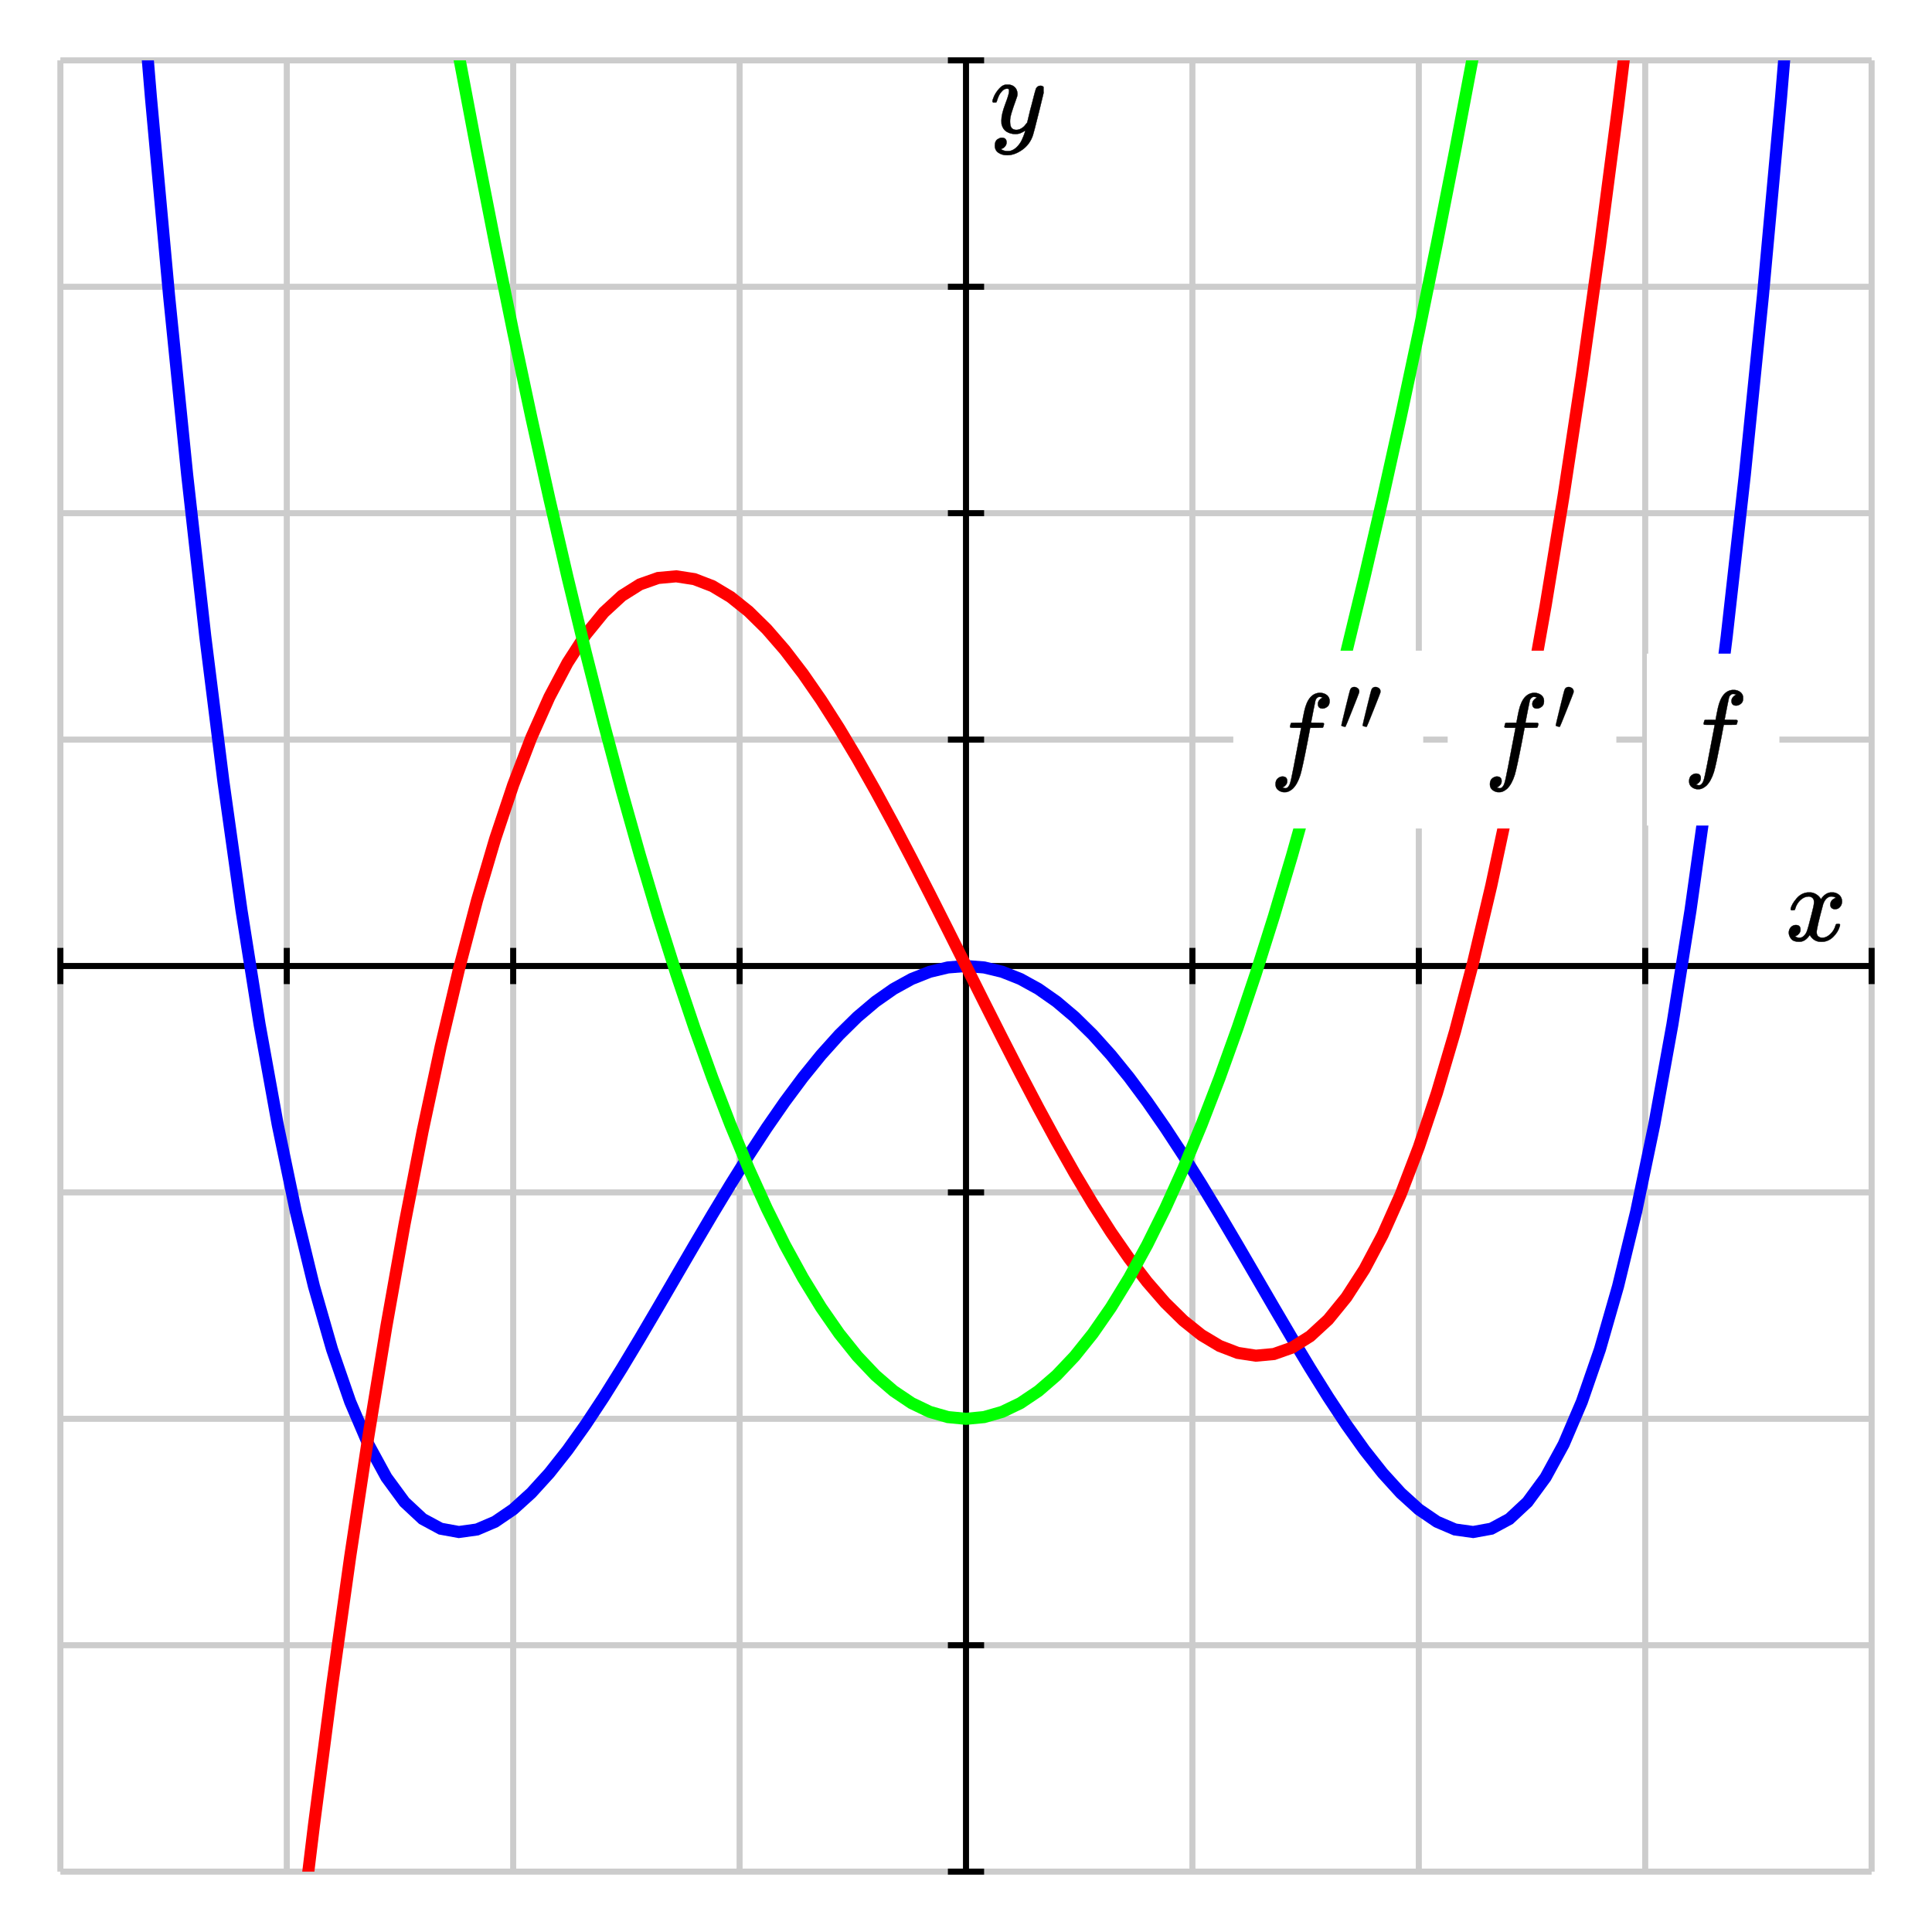 <svg xmlns="http://www.w3.org/2000/svg" width="320" height="320" id="figure">
  <defs>
    <clipPath id="clip-to-bounding-box">
      <rect x="10" y="10" width="300" height="300"/>
    </clipPath>
  </defs>
  <g id="grid" stroke-width="1" fill="None" stroke="#ccc">
    <line id="line-0" x1="10.0" y1="310.0" x2="10.0" y2="10.0" type="vertical grid line"/>
    <line id="line-1" x1="47.5" y1="310.0" x2="47.5" y2="10.0" type="vertical grid line"/>
    <line id="line-2" x1="85.0" y1="310.0" x2="85.0" y2="10.0" type="vertical grid line"/>
    <line id="line-3" x1="122.5" y1="310.0" x2="122.5" y2="10.0" type="vertical grid line"/>
    <line id="line-4" x1="160.0" y1="310.0" x2="160.0" y2="10.0" type="vertical grid line"/>
    <line id="line-5" x1="197.5" y1="310.0" x2="197.5" y2="10.0" type="vertical grid line"/>
    <line id="line-6" x1="235.0" y1="310.0" x2="235.0" y2="10.0" type="vertical grid line"/>
    <line id="line-7" x1="272.5" y1="310.0" x2="272.5" y2="10.0" type="vertical grid line"/>
    <line id="line-8" x1="310.0" y1="310.0" x2="310.0" y2="10.0" type="vertical grid line"/>
    <line id="line-9" x1="10.0" y1="310.0" x2="310.0" y2="310.0" type="horizontal grid line"/>
    <line id="line-10" x1="10.0" y1="272.5" x2="310.0" y2="272.5" type="horizontal grid line"/>
    <line id="line-11" x1="10.0" y1="235.0" x2="310.0" y2="235.0" type="horizontal grid line"/>
    <line id="line-12" x1="10.0" y1="197.5" x2="310.0" y2="197.5" type="horizontal grid line"/>
    <line id="line-13" x1="10.0" y1="160.0" x2="310.0" y2="160.0" type="horizontal grid line"/>
    <line id="line-14" x1="10.0" y1="122.5" x2="310.0" y2="122.5" type="horizontal grid line"/>
    <line id="line-15" x1="10.0" y1="85.0" x2="310.0" y2="85.0" type="horizontal grid line"/>
    <line id="line-16" x1="10.0" y1="47.5" x2="310.0" y2="47.5" type="horizontal grid line"/>
    <line id="line-17" x1="10.0" y1="10.0" x2="310.0" y2="10.0" type="horizontal grid line"/>
  </g>
  <g id="axes">
    <g id="g-0" stroke-width="1" fill="None" stroke="#000">
      <line id="line-18" x1="10.0" y1="160.0" x2="310.0" y2="160.0" type="horizontal axis"/>
      <line id="line-19" x1="160.0" y1="310.0" x2="160.0" y2="10.0" type="vertical axis"/>
      <g id="g-1" type="horizontal ticks">
        <line id="line-20" x1="10.0" y1="163.0" x2="10.0" y2="157.0" type="tick on horizontal axis"/>
        <line id="line-21" x1="47.5" y1="163.0" x2="47.5" y2="157.0" type="tick on horizontal axis"/>
        <line id="line-22" x1="85.0" y1="163.0" x2="85.0" y2="157.0" type="tick on horizontal axis"/>
        <line id="line-23" x1="122.5" y1="163.0" x2="122.5" y2="157.0" type="tick on horizontal axis"/>
        <line id="line-24" x1="160.0" y1="163.0" x2="160.0" y2="157.0" type="tick on horizontal axis"/>
        <line id="line-25" x1="197.5" y1="163.0" x2="197.5" y2="157.0" type="tick on horizontal axis"/>
        <line id="line-26" x1="235.0" y1="163.0" x2="235.0" y2="157.0" type="tick on horizontal axis"/>
        <line id="line-27" x1="272.5" y1="163.0" x2="272.5" y2="157.0" type="tick on horizontal axis"/>
        <line id="line-28" x1="310.0" y1="163.0" x2="310.0" y2="157.0" type="tick on horizontal axis"/>
      </g>
      <g id="g-2" type="vertical ticks">
        <line id="line-29" x1="157.0" y1="310.0" x2="163.0" y2="310.0" type="tick on vertical axis"/>
        <line id="line-30" x1="157.0" y1="272.5" x2="163.0" y2="272.5" type="tick on vertical axis"/>
        <line id="line-31" x1="157.0" y1="235.0" x2="163.0" y2="235.0" type="tick on vertical axis"/>
        <line id="line-32" x1="157.0" y1="197.5" x2="163.0" y2="197.5" type="tick on vertical axis"/>
        <line id="line-33" x1="157.0" y1="160.0" x2="163.0" y2="160.0" type="tick on vertical axis"/>
        <line id="line-34" x1="157.0" y1="122.5" x2="163.0" y2="122.5" type="tick on vertical axis"/>
        <line id="line-35" x1="157.0" y1="85.0" x2="163.0" y2="85.0" type="tick on vertical axis"/>
        <line id="line-36" x1="157.0" y1="47.5" x2="163.0" y2="47.5" type="tick on vertical axis"/>
        <line id="line-37" x1="157.0" y1="10.0" x2="163.0" y2="10.0" type="tick on vertical axis"/>
      </g>
    </g>
    <g transform="translate(-4,-4) translate(310.0,160.0) translate(-10.352,-8.2)" type="label" id="x">
      <svg xmlns="http://www.w3.org/2000/svg" xmlns:xlink="http://www.w3.org/1999/xlink" style="vertical-align: -0.025ex;" width="1.294ex" height="1.025ex" role="img" focusable="false" viewBox="0 -442 572 453">
        <defs>
          <style>svg a{fill:blue;stroke:blue}[data-mml-node="merror"]&gt;g{fill:red;stroke:red}[data-mml-node="merror"]&gt;rect[data-background]{fill:yellow;stroke:none}[data-frame],[data-line]{stroke-width:70px;fill:none}.mjx-dashed{stroke-dasharray:140}.mjx-dotted{stroke-linecap:round;stroke-dasharray:0,140}use[data-c]{stroke-width:3px}</style>
          <path id="MJX-1-TEX-I-1D465" d="M52 289Q59 331 106 386T222 442Q257 442 286 424T329 379Q371 442 430 442Q467 442 494 420T522 361Q522 332 508 314T481 292T458 288Q439 288 427 299T415 328Q415 374 465 391Q454 404 425 404Q412 404 406 402Q368 386 350 336Q290 115 290 78Q290 50 306 38T341 26Q378 26 414 59T463 140Q466 150 469 151T485 153H489Q504 153 504 145Q504 144 502 134Q486 77 440 33T333 -11Q263 -11 227 52Q186 -10 133 -10H127Q78 -10 57 16T35 71Q35 103 54 123T99 143Q142 143 142 101Q142 81 130 66T107 46T94 41L91 40Q91 39 97 36T113 29T132 26Q168 26 194 71Q203 87 217 139T245 247T261 313Q266 340 266 352Q266 380 251 392T217 404Q177 404 142 372T93 290Q91 281 88 280T72 278H58Q52 284 52 289Z"/>
        </defs>
        <g stroke="currentColor" fill="currentColor" stroke-width="0" transform="scale(1,-1)">
          <g data-mml-node="math">
            <g data-mml-node="mi">
              <use data-c="1D465" xlink:href="#MJX-1-TEX-I-1D465"/>
            </g>
          </g>
        </g>
      </svg>
    </g>
    <g transform="translate(4,4) translate(160.0,10.0) translate(0.0,-0.0)" type="label" id="y">
      <svg xmlns="http://www.w3.org/2000/svg" xmlns:xlink="http://www.w3.org/1999/xlink" style="vertical-align: -0.464ex;" width="1.109ex" height="1.464ex" role="img" focusable="false" viewBox="0 -442 490 647">
        <defs>
          <style>svg a{fill:blue;stroke:blue}[data-mml-node="merror"]&gt;g{fill:red;stroke:red}[data-mml-node="merror"]&gt;rect[data-background]{fill:yellow;stroke:none}[data-frame],[data-line]{stroke-width:70px;fill:none}.mjx-dashed{stroke-dasharray:140}.mjx-dotted{stroke-linecap:round;stroke-dasharray:0,140}use[data-c]{stroke-width:3px}</style>
          <path id="MJX-1-TEX-I-1D466" d="M21 287Q21 301 36 335T84 406T158 442Q199 442 224 419T250 355Q248 336 247 334Q247 331 231 288T198 191T182 105Q182 62 196 45T238 27Q261 27 281 38T312 61T339 94Q339 95 344 114T358 173T377 247Q415 397 419 404Q432 431 462 431Q475 431 483 424T494 412T496 403Q496 390 447 193T391 -23Q363 -106 294 -155T156 -205Q111 -205 77 -183T43 -117Q43 -95 50 -80T69 -58T89 -48T106 -45Q150 -45 150 -87Q150 -107 138 -122T115 -142T102 -147L99 -148Q101 -153 118 -160T152 -167H160Q177 -167 186 -165Q219 -156 247 -127T290 -65T313 -9T321 21L315 17Q309 13 296 6T270 -6Q250 -11 231 -11Q185 -11 150 11T104 82Q103 89 103 113Q103 170 138 262T173 379Q173 380 173 381Q173 390 173 393T169 400T158 404H154Q131 404 112 385T82 344T65 302T57 280Q55 278 41 278H27Q21 284 21 287Z"/>
        </defs>
        <g stroke="currentColor" fill="currentColor" stroke-width="0" transform="scale(1,-1)">
          <g data-mml-node="math">
            <g data-mml-node="mi">
              <use data-c="1D466" xlink:href="#MJX-1-TEX-I-1D466"/>
            </g>
          </g>
        </g>
      </svg>
    </g>
  </g>
  <g id="graph-derivatives">
    <polyline points="10.0,-200 13.0,-149.233 16.0,-102.413 19.0,-59.359 22.0,-19.897 25.0,16.144 28,48.932 31,78.632 34,105.403 37,129.403 40,150.784 43,169.695 46,186.283 49,200.689 52,213.051 55,223.504 58,232.179 61,239.203 64,244.699 67,248.787 70,251.584 73,253.202 76,253.749 79,253.331 82,252.048 85,250 88,247.279 91,243.976 94,240.178 97,235.968 100,231.424 103,226.623 106,221.636 109,216.531 112,211.374 115,206.224 118,201.139 121,196.173 124,191.375 127,186.791 130,182.464 133,178.432 136,174.731 139,171.391 142,168.441 145,165.904 148,163.801 151,162.148 154,160.958 157,160.24 160,160.0 163,160.24 166,160.958 169,162.148 172,163.801 175,165.904 178,168.441 181,171.391 184,174.731 187,178.432 190,182.464 193,186.791 196,191.375 199,196.173 202,201.139 205,206.224 208,211.374 211,216.531 214,221.636 217,226.623 220,231.424 223,235.968 226,240.178 229,243.976 232,247.279 235,250 238,252.048 241,253.331 244,253.749 247,253.202 250,251.584 253,248.787 256,244.699 259,239.203 262,232.179 265,223.504 268,213.051 271,200.689 274,186.283 277,169.695 280,150.784 283,129.403 286,105.403 289,78.632 292,48.932 295,16.144 298,-19.897 301,-59.359 304,-102.413 307,-149.233 310,-200" id="f" stroke="#00f" stroke-width="2" fill="None" type="function graph" clip-path="url(#clip-to-bounding-box)"/>
    <rect x="-6" y="-6" width="21.952" height="28.472" stroke="none" fill="#fff" transform="translate(0,0) translate(283.75,122.5) translate(-4.976,-8.236)"/>
    <g transform="translate(0,0) translate(283.75,122.5) translate(-4.976,-8.236)" type="label" id="f">
      <svg xmlns="http://www.w3.org/2000/svg" xmlns:xlink="http://www.w3.org/1999/xlink" style="vertical-align: -0.464ex;" width="1.244ex" height="2.059ex" role="img" focusable="false" viewBox="0 -705 550 910">
        <defs>
          <style>svg a{fill:blue;stroke:blue}[data-mml-node="merror"]&gt;g{fill:red;stroke:red}[data-mml-node="merror"]&gt;rect[data-background]{fill:yellow;stroke:none}[data-frame],[data-line]{stroke-width:70px;fill:none}.mjx-dashed{stroke-dasharray:140}.mjx-dotted{stroke-linecap:round;stroke-dasharray:0,140}use[data-c]{stroke-width:3px}</style>
          <path id="MJX-1-TEX-I-1D453" d="M118 -162Q120 -162 124 -164T135 -167T147 -168Q160 -168 171 -155T187 -126Q197 -99 221 27T267 267T289 382V385H242Q195 385 192 387Q188 390 188 397L195 425Q197 430 203 430T250 431Q298 431 298 432Q298 434 307 482T319 540Q356 705 465 705Q502 703 526 683T550 630Q550 594 529 578T487 561Q443 561 443 603Q443 622 454 636T478 657L487 662Q471 668 457 668Q445 668 434 658T419 630Q412 601 403 552T387 469T380 433Q380 431 435 431Q480 431 487 430T498 424Q499 420 496 407T491 391Q489 386 482 386T428 385H372L349 263Q301 15 282 -47Q255 -132 212 -173Q175 -205 139 -205Q107 -205 81 -186T55 -132Q55 -95 76 -78T118 -61Q162 -61 162 -103Q162 -122 151 -136T127 -157L118 -162Z"/>
        </defs>
        <g stroke="currentColor" fill="currentColor" stroke-width="0" transform="scale(1,-1)">
          <g data-mml-node="math">
            <g data-mml-node="mi">
              <use data-c="1D453" xlink:href="#MJX-1-TEX-I-1D453"/>
            </g>
          </g>
        </g>
      </svg>
    </g>
    <polyline points="10.0,820 13.0,769.544 16.0,721.347 19.0,675.361 22.0,631.54 25.0,589.84 28,550.213 31,512.614 34,476.996 37,443.313 40,411.52 43,381.57 46,353.417 49,327.015 52,302.318 55,279.28 58,257.855 61,237.996 64,219.658 67,202.795 70,187.36 73,173.308 76,160.591 79,149.165 82,138.984 85,130 88,122.168 91,115.443 94,109.777 97,105.124 100,101.44 103,98.677 106,96.79 109,95.732 112,95.457 115,95.92 118,97.074 121,98.873 124,101.271 127,104.222 130,107.68 133,111.599 136,115.932 139,120.634 142,125.659 145,130.96 148,136.492 151,142.207 154,148.061 157,154.008 160,160 163,165.992 166,171.939 169,177.793 172,183.508 175,189.04 178,194.341 181,199.366 184,204.068 187,208.401 190,212.32 193,215.778 196,218.729 199,221.127 202,222.926 205,224.08 208,224.543 211,224.268 214,223.21 217,221.323 220,218.56 223,214.876 226,210.223 229,204.557 232,197.832 235,190 238,181.016 241,170.835 244,159.409 247,146.692 250,132.64 253,117.205 256,100.342 259,82.004 262,62.145 265,40.72 268,17.682 271,-7.015 274,-33.417 277,-61.57 280,-91.52 283,-123.313 286,-156.996 289,-192.614 292,-230.213 295,-269.84 298,-311.54 301,-355.361 304,-401.347 307,-449.544 310,-500" id="fp" stroke="#f00" stroke-width="2" fill="None" type="function graph" clip-path="url(#clip-to-bounding-box)"/>
    <rect x="-6" y="-6" width="27.936" height="29.448" stroke="none" fill="#fff" transform="translate(0,0) translate(253.75,122.5) translate(-7.968,-8.724)"/>
    <g transform="translate(0,0) translate(253.75,122.5) translate(-7.968,-8.724)" type="label" id="f'">
      <svg xmlns="http://www.w3.org/2000/svg" xmlns:xlink="http://www.w3.org/1999/xlink" style="vertical-align: -0.464ex;" width="1.992ex" height="2.181ex" role="img" focusable="false" viewBox="0 -759 880.5 964">
        <defs>
          <style>svg a{fill:blue;stroke:blue}[data-mml-node="merror"]&gt;g{fill:red;stroke:red}[data-mml-node="merror"]&gt;rect[data-background]{fill:yellow;stroke:none}[data-frame],[data-line]{stroke-width:70px;fill:none}.mjx-dashed{stroke-dasharray:140}.mjx-dotted{stroke-linecap:round;stroke-dasharray:0,140}use[data-c]{stroke-width:3px}</style>
          <path id="MJX-1-TEX-I-1D453" d="M118 -162Q120 -162 124 -164T135 -167T147 -168Q160 -168 171 -155T187 -126Q197 -99 221 27T267 267T289 382V385H242Q195 385 192 387Q188 390 188 397L195 425Q197 430 203 430T250 431Q298 431 298 432Q298 434 307 482T319 540Q356 705 465 705Q502 703 526 683T550 630Q550 594 529 578T487 561Q443 561 443 603Q443 622 454 636T478 657L487 662Q471 668 457 668Q445 668 434 658T419 630Q412 601 403 552T387 469T380 433Q380 431 435 431Q480 431 487 430T498 424Q499 420 496 407T491 391Q489 386 482 386T428 385H372L349 263Q301 15 282 -47Q255 -132 212 -173Q175 -205 139 -205Q107 -205 81 -186T55 -132Q55 -95 76 -78T118 -61Q162 -61 162 -103Q162 -122 151 -136T127 -157L118 -162Z"/>
          <path id="MJX-1-TEX-V-2032" d="M79 43Q73 43 52 49T30 61Q30 68 85 293T146 528Q161 560 198 560Q218 560 240 545T262 501Q262 496 260 486Q259 479 173 263T84 45T79 43Z"/>
        </defs>
        <g stroke="currentColor" fill="currentColor" stroke-width="0" transform="scale(1,-1)">
          <g data-mml-node="math">
            <g data-mml-node="msup">
              <g data-mml-node="mi">
                <use data-c="1D453" xlink:href="#MJX-1-TEX-I-1D453"/>
              </g>
              <g data-mml-node="mo" transform="translate(636,363) scale(0.707)">
                <use data-c="2032" xlink:href="#MJX-1-TEX-V-2032"/>
              </g>
            </g>
          </g>
        </g>
      </svg>
    </g>
    <polyline points="10.0,-485 13.0,-456.488 16.0,-428.552 19.0,-401.192 22.0,-374.408 25.0,-348.2 28,-322.568 31,-297.512 34,-273.032 37,-249.128 40,-225.8 43,-203.048 46,-180.872 49,-159.272 52,-138.248 55,-117.8 58,-97.928 61,-78.632 64,-59.912 67,-41.768 70,-24.2 73,-7.208 76,9.208 79,25.048 82,40.312 85,55 88,69.112 91,82.648 94,95.608 97,107.992 100,119.8 103,131.032 106,141.688 109,151.768 112,161.272 115,170.2 118,178.552 121,186.328 124,193.528 127,200.152 130,206.2 133,211.672 136,216.568 139,220.888 142,224.632 145,227.8 148,230.392 151,232.408 154,233.848 157,234.712 160,235 163,234.712 166,233.848 169,232.408 172,230.392 175,227.8 178,224.632 181,220.888 184,216.568 187,211.672 190,206.2 193,200.152 196,193.528 199,186.328 202,178.552 205,170.2 208,161.272 211,151.768 214,141.688 217,131.032 220,119.8 223,107.992 226,95.608 229,82.648 232,69.112 235,55 238,40.312 241,25.048 244,9.208 247,-7.208 250,-24.2 253,-41.768 256,-59.912 259,-78.632 262,-97.928 265,-117.8 268,-138.248 271,-159.272 274,-180.872 277,-203.048 280,-225.8 283,-249.128 286,-273.032 289,-297.512 292,-322.568 295,-348.2 298,-374.408 301,-401.192 304,-428.552 307,-456.488 310,-485" id="fpp" stroke="#0f0" stroke-width="2" fill="None" type="function graph" clip-path="url(#clip-to-bounding-box)"/>
    <rect x="-6" y="-6" width="31.456" height="29.448" stroke="none" fill="#fff" transform="translate(0,0) translate(220.0,122.5) translate(-9.728,-8.724)"/>
    <g transform="translate(0,0) translate(220.0,122.5) translate(-9.728,-8.724)" type="label" id="f''">
      <svg xmlns="http://www.w3.org/2000/svg" xmlns:xlink="http://www.w3.org/1999/xlink" style="vertical-align: -0.464ex;" width="2.432ex" height="2.181ex" role="img" focusable="false" viewBox="0 -759 1074.9 964">
        <defs>
          <style>svg a{fill:blue;stroke:blue}[data-mml-node="merror"]&gt;g{fill:red;stroke:red}[data-mml-node="merror"]&gt;rect[data-background]{fill:yellow;stroke:none}[data-frame],[data-line]{stroke-width:70px;fill:none}.mjx-dashed{stroke-dasharray:140}.mjx-dotted{stroke-linecap:round;stroke-dasharray:0,140}use[data-c]{stroke-width:3px}</style>
          <path id="MJX-1-TEX-I-1D453" d="M118 -162Q120 -162 124 -164T135 -167T147 -168Q160 -168 171 -155T187 -126Q197 -99 221 27T267 267T289 382V385H242Q195 385 192 387Q188 390 188 397L195 425Q197 430 203 430T250 431Q298 431 298 432Q298 434 307 482T319 540Q356 705 465 705Q502 703 526 683T550 630Q550 594 529 578T487 561Q443 561 443 603Q443 622 454 636T478 657L487 662Q471 668 457 668Q445 668 434 658T419 630Q412 601 403 552T387 469T380 433Q380 431 435 431Q480 431 487 430T498 424Q499 420 496 407T491 391Q489 386 482 386T428 385H372L349 263Q301 15 282 -47Q255 -132 212 -173Q175 -205 139 -205Q107 -205 81 -186T55 -132Q55 -95 76 -78T118 -61Q162 -61 162 -103Q162 -122 151 -136T127 -157L118 -162Z"/>
          <path id="MJX-1-TEX-V-2032" d="M79 43Q73 43 52 49T30 61Q30 68 85 293T146 528Q161 560 198 560Q218 560 240 545T262 501Q262 496 260 486Q259 479 173 263T84 45T79 43Z"/>
        </defs>
        <g stroke="currentColor" fill="currentColor" stroke-width="0" transform="scale(1,-1)">
          <g data-mml-node="math">
            <g data-mml-node="msup">
              <g data-mml-node="mi">
                <use data-c="1D453" xlink:href="#MJX-1-TEX-I-1D453"/>
              </g>
              <g data-mml-node="mo" transform="translate(636,363) scale(0.707)">
                <g data-c="2033">
                  <use data-c="2032" xlink:href="#MJX-1-TEX-V-2032"/>
                  <use data-c="2032" xlink:href="#MJX-1-TEX-V-2032" transform="translate(275,0)"/>
                </g>
              </g>
            </g>
          </g>
        </g>
      </svg>
    </g>
  </g>
</svg>
